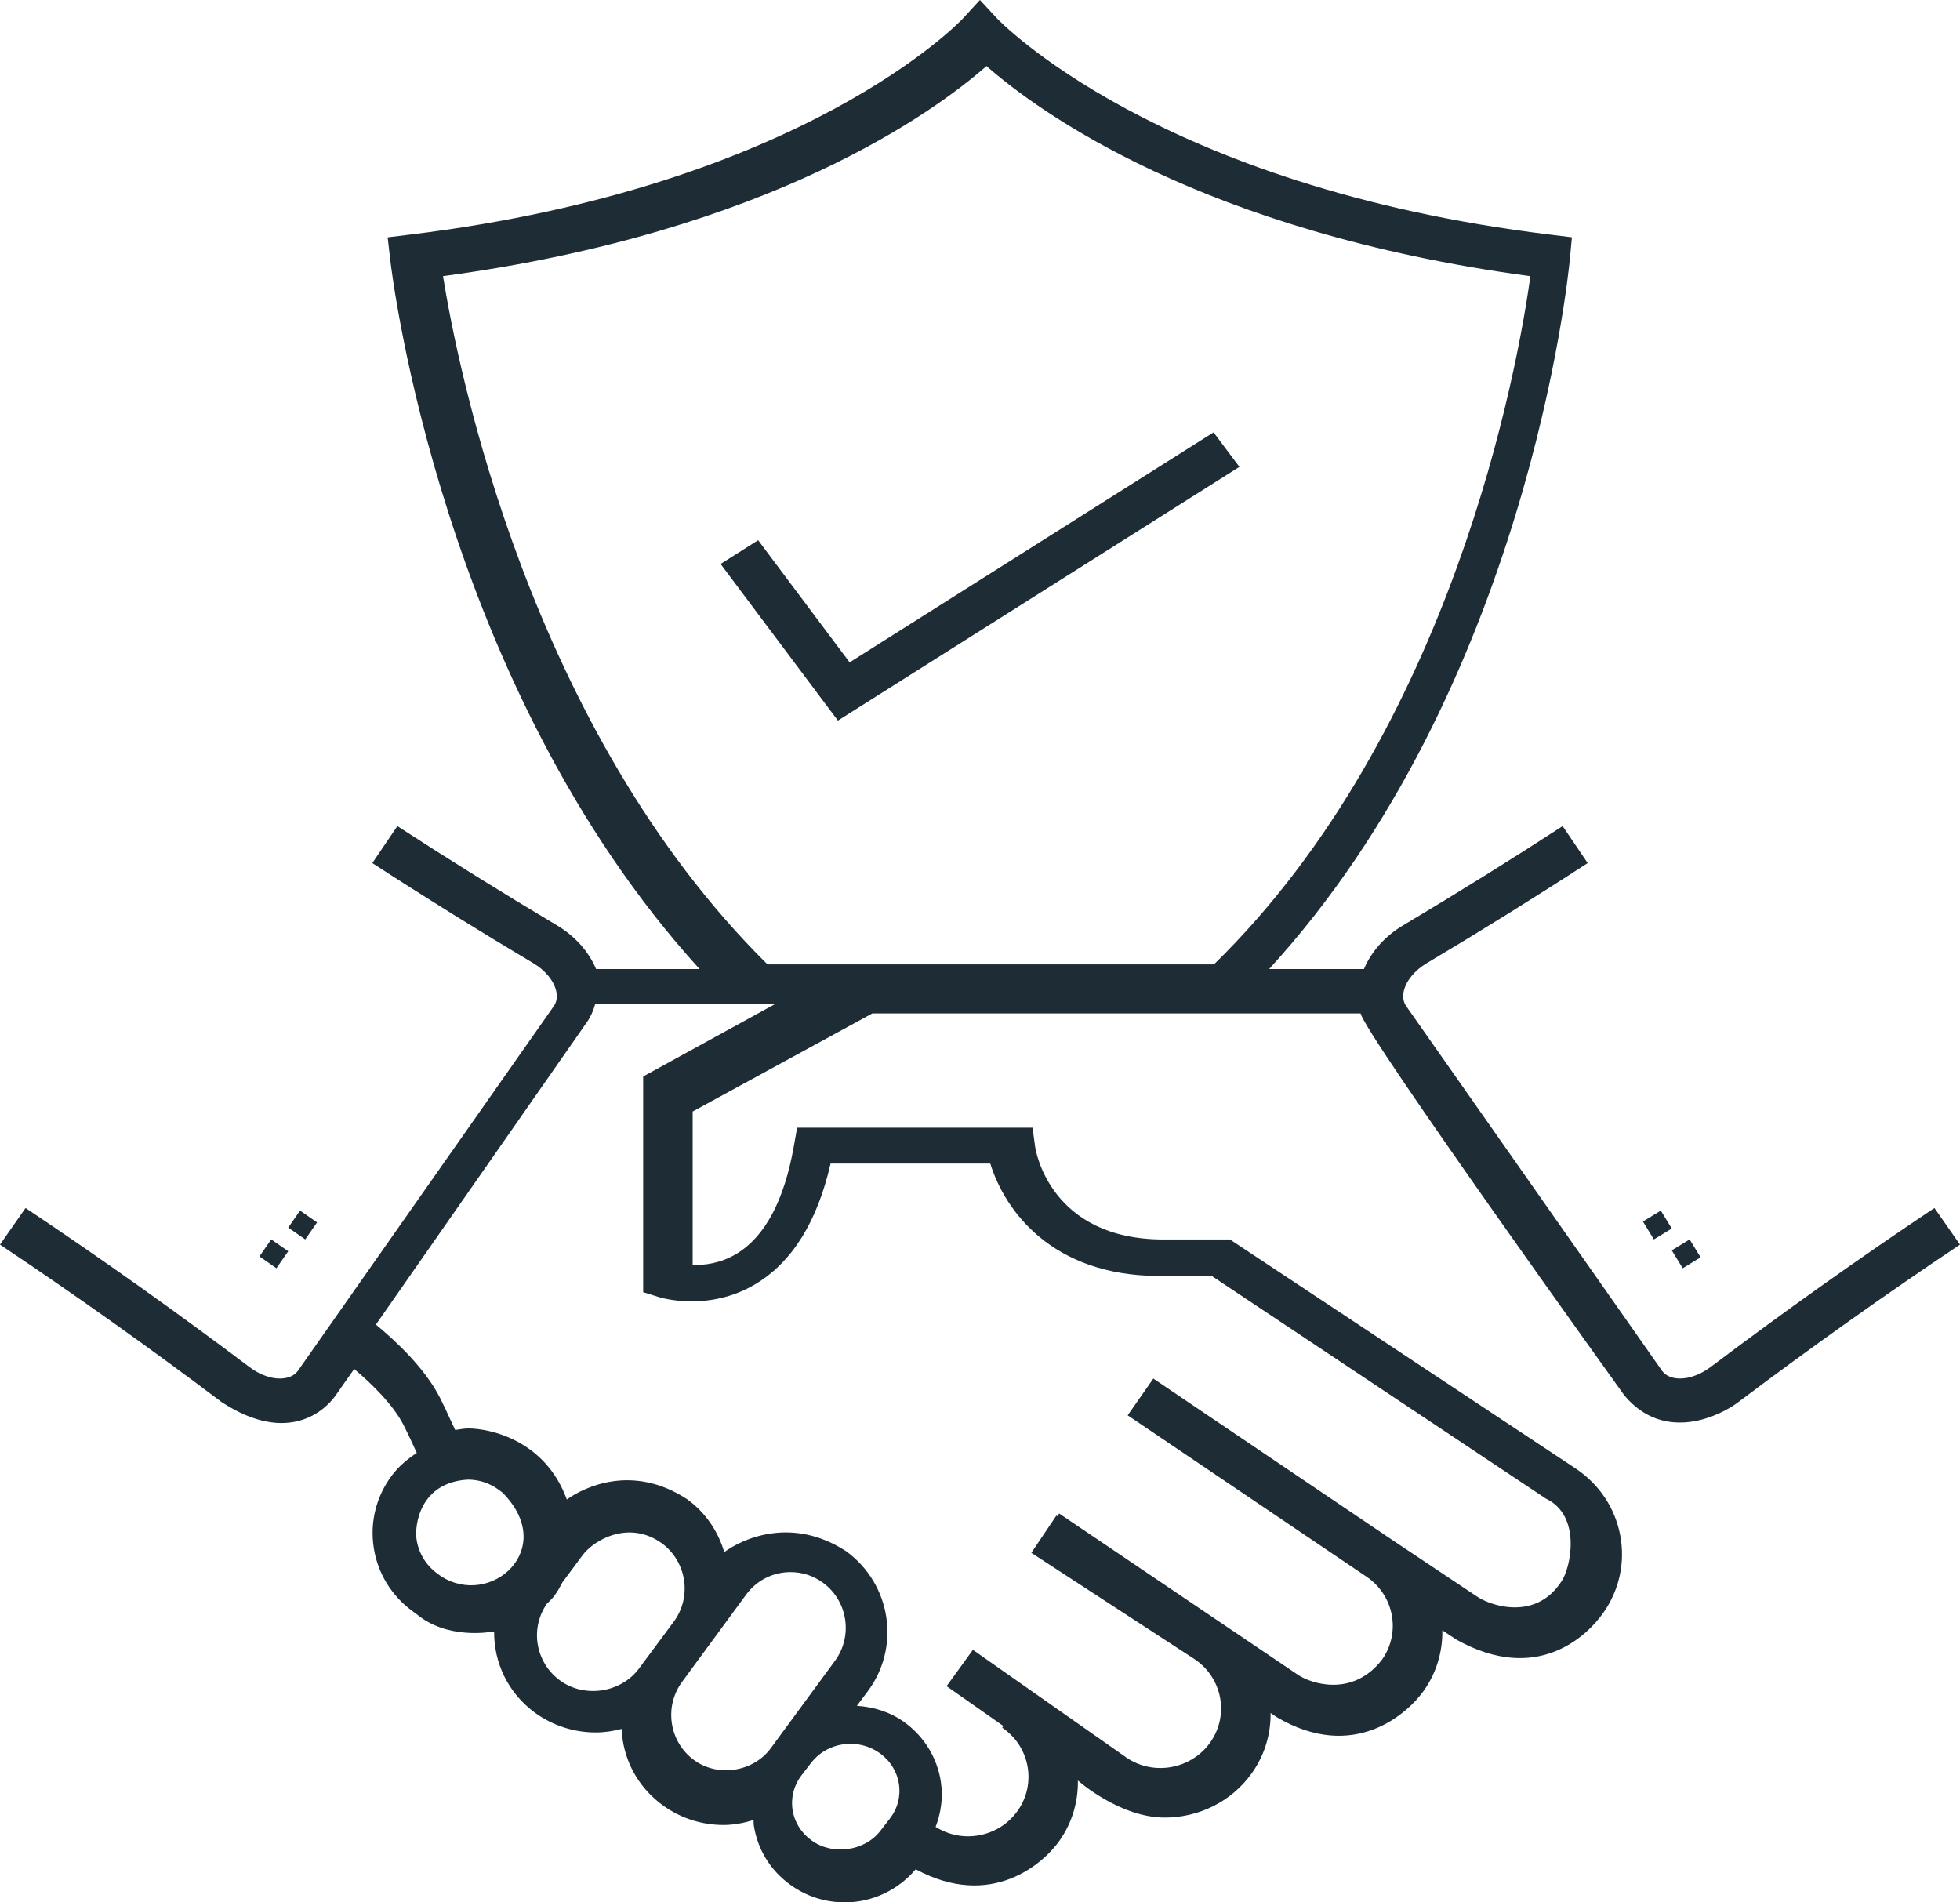 <?xml version="1.0" encoding="UTF-8"?>
<svg width="68px" height="66px" viewBox="0 0 68 66" version="1.1" xmlns="http://www.w3.org/2000/svg" xmlns:xlink="http://www.w3.org/1999/xlink">
    <title>Group 11</title>
    <g id="Page-1" stroke="none" stroke-width="1" fill="none" fill-rule="evenodd">
        <g id="Hover-Stages" transform="translate(-1465, -448)" fill="#1D2C35">
            <g id="Group-11" transform="translate(1465, 448)">
                <polyline id="Fill-6" points="42.103 15 29.477 22.98 26.303 18.742 25 19.566 29.07 25 43 16.197 42.103 15"></polyline>
                <path d="M26.627,33.458 C18.354,25.274 15.876,12.741 15.37,9.58 C26.772,8.047 32.482,3.825 34.225,2.292 C35.969,3.826 41.684,8.051 53.096,9.582 C52.657,12.729 50.419,25.337 42.118,33.458 L26.627,33.458 Z M22.314,37.347 L22.314,44.83 L22.861,45.001 C22.93,45.023 24.578,45.524 26.207,44.552 C27.479,43.792 28.355,42.387 28.816,40.369 L34.357,40.369 C34.86,41.998 36.5,44.267 40.214,44.267 L42.039,44.267 L53.632,51.991 C54.885,52.582 54.492,54.408 54.174,54.863 C53.28,56.246 51.718,55.709 51.252,55.395 L48.3,53.425 L48.3,53.425 L40.013,47.827 L39.124,49.102 L47.41,54.701 C48.365,55.346 48.608,56.634 47.953,57.573 C46.941,58.889 45.495,58.419 45.034,58.107 L36.747,52.509 L36.681,52.603 L36.649,52.582 L35.781,53.873 L41.453,57.568 C42.408,58.213 42.651,59.501 41.996,60.44 C41.34,61.38 40.03,61.619 39.088,60.982 L33.754,57.239 L32.841,58.499 L34.811,59.881 L34.771,59.939 C35.726,60.584 35.969,61.872 35.314,62.811 C34.997,63.266 34.518,63.572 33.967,63.673 C33.442,63.771 32.911,63.663 32.46,63.381 C32.65,62.886 32.723,62.353 32.642,61.816 C32.515,60.985 32.068,60.253 31.383,59.754 C30.896,59.399 30.316,59.217 29.727,59.182 L30.094,58.693 C31.257,57.149 30.925,54.962 29.355,53.817 C27.456,52.582 25.735,53.4 25.127,53.849 C24.918,53.142 24.495,52.491 23.849,52.02 C21.952,50.767 20.265,51.593 19.665,52.023 C18.917,49.961 16.992,49.558 16.248,49.558 C16.093,49.558 15.943,49.591 15.792,49.611 C15.728,49.478 15.672,49.356 15.619,49.24 C15.519,49.019 15.42,48.804 15.275,48.514 C14.742,47.455 13.691,46.49 13.041,45.955 L20.364,35.46 C20.498,35.268 20.587,35.054 20.651,34.833 L26.892,34.833 L22.314,37.347 Z M30.872,63.094 L30.542,63.52 C30.003,64.219 28.901,64.381 28.168,63.859 C27.803,63.601 27.565,63.222 27.498,62.793 C27.432,62.363 27.543,61.934 27.812,61.586 L28.142,61.159 C28.466,60.741 28.964,60.5 29.509,60.5 C29.874,60.5 30.222,60.611 30.517,60.82 C30.882,61.078 31.119,61.457 31.186,61.887 C31.254,62.316 31.142,62.745 30.872,63.094 Z M26.744,60.649 C26.136,61.479 24.894,61.671 24.064,61.052 C23.653,60.745 23.385,60.295 23.309,59.785 C23.233,59.274 23.36,58.765 23.664,58.35 L24.84,56.749 C24.84,56.749 24.841,56.748 24.841,56.747 L25.886,55.324 C26.251,54.827 26.814,54.542 27.429,54.542 C27.841,54.542 28.235,54.673 28.567,54.921 C29.416,55.555 29.596,56.767 28.967,57.622 L26.744,60.649 Z M22.167,57.89 C21.543,58.73 20.273,58.924 19.424,58.298 C19.003,57.988 18.729,57.533 18.651,57.017 C18.579,56.533 18.694,56.053 18.965,55.649 C19.052,55.557 19.149,55.477 19.225,55.375 C19.338,55.223 19.428,55.061 19.513,54.896 L20.218,53.948 C20.591,53.445 21.803,52.714 22.96,53.54 C23.829,54.181 24.013,55.406 23.369,56.271 L22.167,57.89 Z M15.29,54.678 L15.161,54.583 C14.774,54.297 14.522,53.877 14.451,53.401 C14.38,52.925 14.561,51.427 16.235,51.333 C16.622,51.333 16.992,51.456 17.303,51.686 L17.433,51.783 C19.379,53.742 17.016,55.81 15.29,54.678 Z M59.339,47.433 C58.948,47.727 58.494,47.869 58.121,47.813 C57.914,47.781 57.758,47.691 57.655,47.546 L48.79,34.911 C48.687,34.765 48.658,34.59 48.702,34.389 C48.782,34.029 49.08,33.664 49.503,33.414 C51.387,32.292 53.265,31.124 55.083,29.943 L54.214,28.66 C52.412,29.831 50.552,30.988 48.687,32.099 C48.046,32.478 47.574,33.019 47.32,33.619 L44.031,33.619 C52.966,23.857 54.407,9.603 54.466,8.974 L54.536,8.233 L53.78,8.14 C40.145,6.479 34.638,0.691 34.584,0.633 L33.997,2.84217094e-14 L33.415,0.635 C33.362,0.693 27.917,6.472 14.22,8.14 L13.449,8.234 L13.536,8.99 C13.607,9.615 15.335,23.795 24.271,33.619 L20.681,33.619 C20.427,33.019 19.954,32.478 19.316,32.099 C17.451,30.989 15.591,29.832 13.786,28.66 L12.917,29.943 C14.738,31.126 16.615,32.293 18.499,33.414 C18.92,33.664 19.219,34.029 19.298,34.389 C19.343,34.59 19.313,34.765 19.211,34.911 L10.344,47.546 C10.242,47.691 10.086,47.781 9.879,47.813 C9.507,47.873 9.052,47.728 8.661,47.432 C6.119,45.516 3.503,43.658 0.887,41.91 L0,43.18 C2.591,44.912 5.182,46.753 7.699,48.65 C10.015,50.157 11.295,48.91 11.641,48.416 L12.288,47.495 C12.874,47.987 13.645,48.734 14.006,49.448 C14.142,49.715 14.232,49.914 14.326,50.117 C14.368,50.21 14.413,50.306 14.46,50.407 C14.139,50.619 13.841,50.865 13.606,51.175 C13.056,51.902 12.829,52.795 12.965,53.689 C13.102,54.583 13.586,55.372 14.328,55.909 L14.463,56.008 C15.503,56.868 16.938,56.637 17.143,56.6 C17.132,57.673 17.619,58.738 18.567,59.425 C19.182,59.87 19.91,60.105 20.673,60.105 C20.984,60.105 21.288,60.056 21.583,59.979 C21.588,60.106 21.583,60.232 21.603,60.36 C21.742,61.276 22.239,62.084 22.999,62.635 C23.614,63.08 24.343,63.315 25.105,63.315 C25.463,63.315 25.809,63.244 26.144,63.143 C26.15,63.207 26.144,63.271 26.154,63.335 C26.281,64.161 26.728,64.889 27.414,65.386 C27.968,65.788 28.625,66 29.313,66 C30.266,66 31.166,65.567 31.769,64.852 C34.396,66.267 36.205,64.649 36.76,63.857 C37.207,63.22 37.408,62.491 37.396,61.771 C37.396,61.771 38.837,63.058 40.411,63.058 C41.581,63.058 42.733,62.512 43.444,61.499 C43.888,60.867 44.09,60.145 44.082,59.431 L44.297,59.576 C46.98,61.153 48.848,59.439 49.403,58.648 C49.851,58.01 50.052,57.281 50.04,56.561 L50.521,56.88 C53.337,58.46 55.072,56.743 55.627,55.952 C56.183,55.16 56.39,54.205 56.211,53.261 C56.031,52.318 55.487,51.499 54.674,50.953 L42.673,43.002 L40.366,43.002 C36.437,43.002 35.932,39.92 35.914,39.793 L35.823,39.125 L27.655,39.125 L27.542,39.764 C27.211,41.643 26.543,42.899 25.557,43.496 C24.996,43.836 24.432,43.9 24.031,43.883 L24.031,38.563 L30.266,35.158 L47.206,35.158 C47.341,35.874 56.359,48.416 56.359,48.416 C57.758,50.081 59.688,49.114 60.3,48.651 C62.822,46.75 65.413,44.909 68,43.18 L67.113,41.91 C64.501,43.655 61.886,45.513 59.339,47.433 Z" id="Fill-7"></path>
                <polyline id="Fill-8" points="58 42.621 57.62 42 57 42.379 57.38 43 58 42.621"></polyline>
                <polyline id="Fill-9" points="58.38 44 59 43.621 58.62 43 58 43.379 58.38 44"></polyline>
                <polyline id="Fill-10" points="10 43.41 9.41 43 9 43.59 9.59 44 10 43.41"></polyline>
                <polyline id="Fill-11" points="11 42.41 10.41 42 10 42.59 10.59 43 11 42.41"></polyline>
            </g>
        </g>
    </g>
</svg>